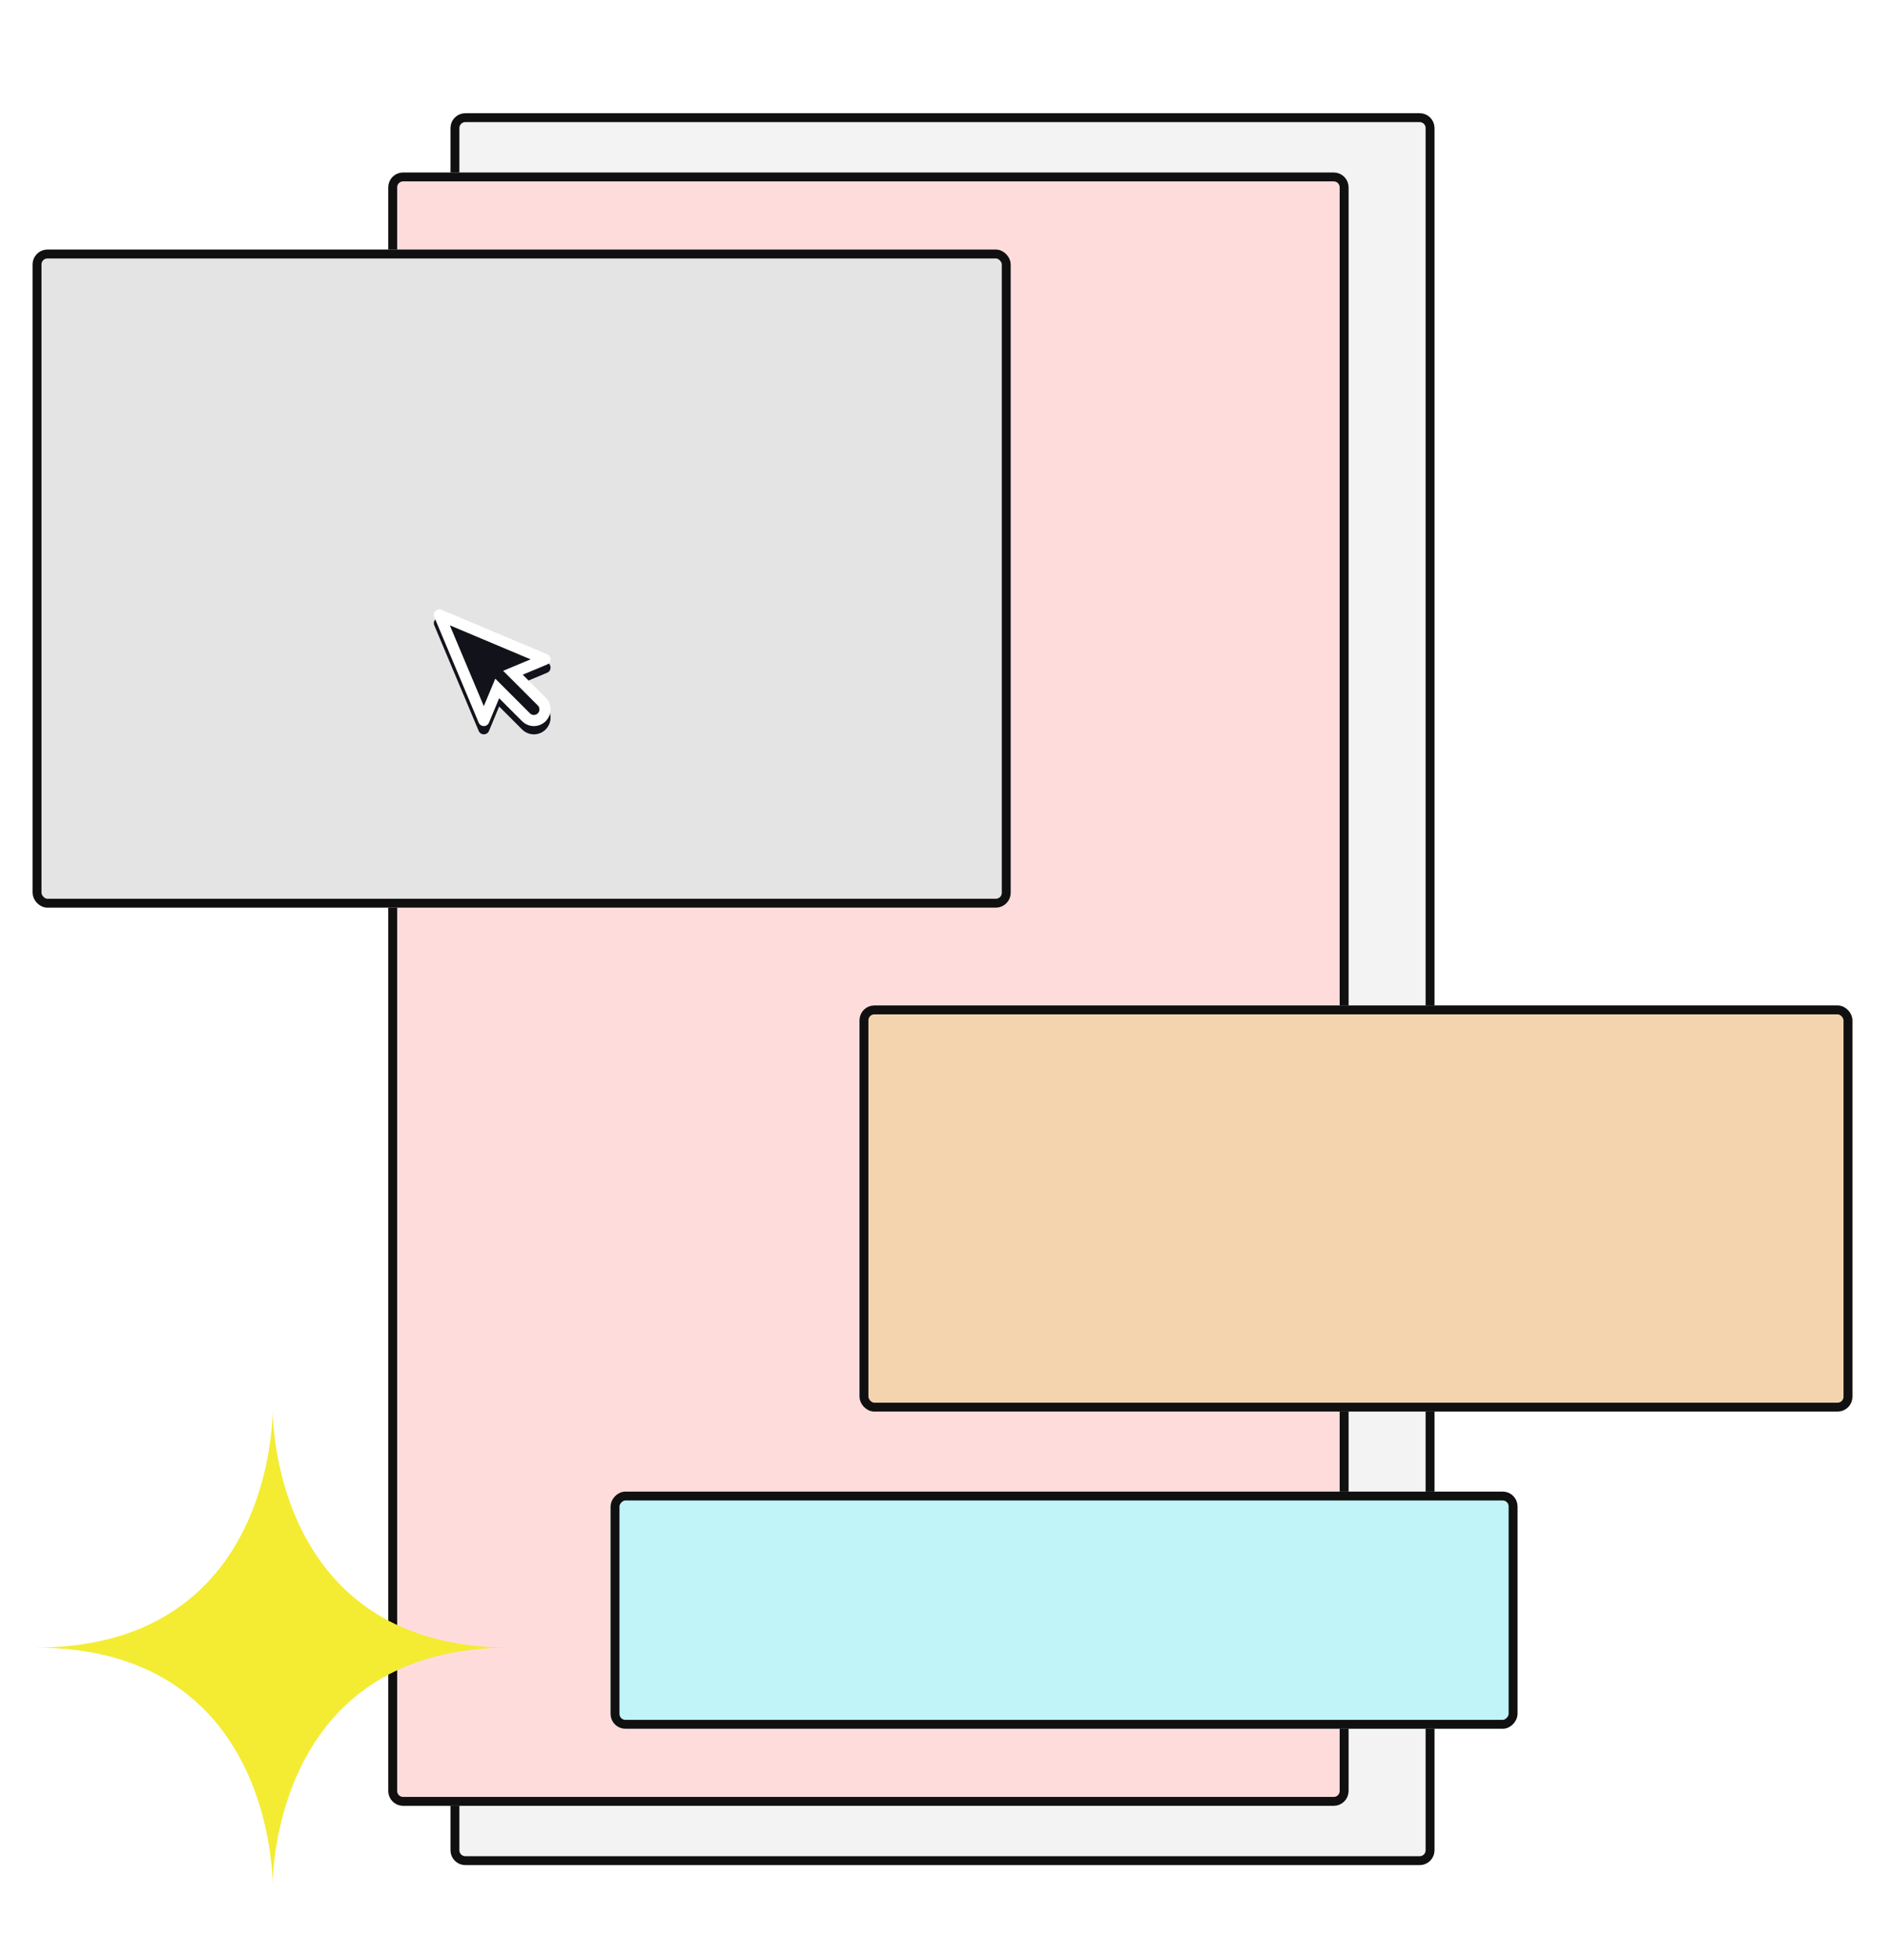 <svg width="343" height="356" viewBox="0 0 343 356" fill="none" xmlns="http://www.w3.org/2000/svg">
<g clip-path="url(#clip0_97_298)">
<path d="M287.808 89.05C287.751 95.075 285.602 152.657 224.539 152.657V152.665C285.602 152.665 287.751 210.247 287.808 216.272C287.866 210.247 290.015 152.665 351.078 152.665V152.657C290.015 152.657 287.866 95.075 287.808 89.05Z" fill="white" fill-opacity="0.4"/>
<g filter="url(#filter0_d_97_298)">
<path d="M80.228 21.642C80.228 20.156 81.434 18.95 82.921 18.95H256.305C257.792 18.95 258.998 20.156 258.998 21.642V334.489C258.998 335.976 257.792 337.181 256.305 337.181H82.921C81.434 337.181 80.228 335.976 80.228 334.489V21.642Z" fill="#F3F3F3"/>
<path d="M81.036 21.642C81.036 20.602 81.88 19.758 82.921 19.758H256.305C257.346 19.758 258.19 20.602 258.19 21.642V334.489C258.19 335.529 257.346 336.373 256.305 336.373H82.921C81.88 336.373 81.036 335.53 81.036 334.489V21.642Z" stroke="#101010" stroke-width="1.615"/>
</g>
<g filter="url(#filter1_d_97_298)">
<path d="M68.924 32.412C68.924 30.925 70.129 29.719 71.616 29.719H240.693C242.18 29.719 243.385 30.925 243.385 32.411V323.719C243.385 325.206 242.18 326.411 240.693 326.411H71.616C70.129 326.411 68.924 325.206 68.924 323.719V32.412Z" fill="#FFDCDC"/>
<path d="M69.731 32.412C69.731 31.371 70.575 30.527 71.616 30.527H240.693C241.734 30.527 242.578 31.371 242.578 32.411V323.719C242.578 324.76 241.734 325.604 240.693 325.604H71.616C70.575 325.604 69.731 324.76 69.731 323.719V32.412Z" stroke="#101010" stroke-width="1.615"/>
</g>
<g filter="url(#filter2_d_97_298)">
<rect width="164.769" height="43.077" rx="2.692" transform="matrix(-1 0 0 1 274.08 269.335)" fill="#C1F4F8"/>
<rect x="-0.808" y="0.808" width="163.154" height="41.462" rx="1.885" transform="matrix(-1 0 0 1 272.465 269.335)" stroke="#101010" stroke-width="1.615"/>
</g>
<g filter="url(#filter3_d_97_298)">
<rect x="154.537" y="181.027" width="180.385" height="73.769" rx="2.692" fill="#F3D4AF"/>
<rect x="155.345" y="181.835" width="178.769" height="72.154" rx="1.885" stroke="#101010" stroke-width="1.615"/>
</g>
<path d="M49.542 256.165C49.581 260.25 51.045 299.288 92.619 299.288V299.294C51.045 299.294 49.581 338.333 49.542 342.417C49.503 338.333 48.04 299.294 6.465 299.294V299.288C48.04 299.288 49.503 260.25 49.542 256.165Z" fill="#F3EC33"/>
<g filter="url(#filter4_d_97_298)">
<rect x="4.309" y="43.719" width="177.692" height="119.538" rx="2.692" fill="#E4E4E4"/>
<rect x="5.116" y="44.527" width="176.077" height="117.923" rx="1.885" stroke="#101010" stroke-width="1.615"/>
</g>
<g filter="url(#filter5_d_97_298)">
<path fill-rule="evenodd" clip-rule="evenodd" d="M78.9 112.095L86.97 131.277C87.318 132.102 88.488 132.1 88.833 131.274L90.683 126.839L94.85 131.006C96.033 132.189 97.95 132.189 99.133 131.006C100.316 129.823 100.316 127.905 99.133 126.722L94.966 122.555L99.401 120.705C100.228 120.361 100.23 119.19 99.404 118.843L80.222 110.773C79.388 110.422 78.549 111.261 78.9 112.095Z" fill="#12131A"/>
</g>
<path fill-rule="evenodd" clip-rule="evenodd" d="M89.979 123.28L96.278 129.578C96.672 129.972 97.311 129.972 97.705 129.578C98.1 129.184 98.1 128.544 97.705 128.15L91.407 121.852L96.4 119.769L81.722 113.594L87.897 128.272L89.979 123.28ZM99.401 120.705C100.228 120.361 100.23 119.19 99.404 118.843L80.222 110.773C79.388 110.422 78.549 111.261 78.9 112.095L86.97 131.277C87.318 132.102 88.488 132.1 88.833 131.274L90.683 126.839L94.85 131.006C96.033 132.189 97.95 132.189 99.133 131.006C100.316 129.823 100.316 127.905 99.133 126.722L94.966 122.555L99.401 120.705Z" fill="white"/>
</g>
<defs>
<filter id="filter0_d_97_298" x="80.228" y="18.95" width="180.385" height="319.846" filterUnits="userSpaceOnUse" color-interpolation-filters="sRGB">
<feFlood flood-opacity="0" result="BackgroundImageFix"/>
<feColorMatrix in="SourceAlpha" type="matrix" values="0 0 0 0 0 0 0 0 0 0 0 0 0 0 0 0 0 0 127 0" result="hardAlpha"/>
<feOffset dx="1.615" dy="1.615"/>
<feComposite in2="hardAlpha" operator="out"/>
<feColorMatrix type="matrix" values="0 0 0 0 0.063 0 0 0 0 0.063 0 0 0 0 0.063 0 0 0 1 0"/>
<feBlend mode="normal" in2="BackgroundImageFix" result="effect1_dropShadow_97_298"/>
<feBlend mode="normal" in="SourceGraphic" in2="effect1_dropShadow_97_298" result="shape"/>
</filter>
<filter id="filter1_d_97_298" x="68.924" y="29.719" width="176.076" height="298.308" filterUnits="userSpaceOnUse" color-interpolation-filters="sRGB">
<feFlood flood-opacity="0" result="BackgroundImageFix"/>
<feColorMatrix in="SourceAlpha" type="matrix" values="0 0 0 0 0 0 0 0 0 0 0 0 0 0 0 0 0 0 127 0" result="hardAlpha"/>
<feOffset dx="1.615" dy="1.615"/>
<feComposite in2="hardAlpha" operator="out"/>
<feColorMatrix type="matrix" values="0 0 0 0 0.063 0 0 0 0 0.063 0 0 0 0 0.063 0 0 0 1 0"/>
<feBlend mode="normal" in2="BackgroundImageFix" result="effect1_dropShadow_97_298"/>
<feBlend mode="normal" in="SourceGraphic" in2="effect1_dropShadow_97_298" result="shape"/>
</filter>
<filter id="filter2_d_97_298" x="109.311" y="269.335" width="166.385" height="44.693" filterUnits="userSpaceOnUse" color-interpolation-filters="sRGB">
<feFlood flood-opacity="0" result="BackgroundImageFix"/>
<feColorMatrix in="SourceAlpha" type="matrix" values="0 0 0 0 0 0 0 0 0 0 0 0 0 0 0 0 0 0 127 0" result="hardAlpha"/>
<feOffset dx="1.615" dy="1.615"/>
<feComposite in2="hardAlpha" operator="out"/>
<feColorMatrix type="matrix" values="0 0 0 0 0.063 0 0 0 0 0.063 0 0 0 0 0.063 0 0 0 1 0"/>
<feBlend mode="normal" in2="BackgroundImageFix" result="effect1_dropShadow_97_298"/>
<feBlend mode="normal" in="SourceGraphic" in2="effect1_dropShadow_97_298" result="shape"/>
</filter>
<filter id="filter3_d_97_298" x="154.537" y="181.027" width="182" height="75.384" filterUnits="userSpaceOnUse" color-interpolation-filters="sRGB">
<feFlood flood-opacity="0" result="BackgroundImageFix"/>
<feColorMatrix in="SourceAlpha" type="matrix" values="0 0 0 0 0 0 0 0 0 0 0 0 0 0 0 0 0 0 127 0" result="hardAlpha"/>
<feOffset dx="1.615" dy="1.615"/>
<feComposite in2="hardAlpha" operator="out"/>
<feColorMatrix type="matrix" values="0 0 0 0 0.063 0 0 0 0 0.063 0 0 0 0 0.063 0 0 0 1 0"/>
<feBlend mode="normal" in2="BackgroundImageFix" result="effect1_dropShadow_97_298"/>
<feBlend mode="normal" in="SourceGraphic" in2="effect1_dropShadow_97_298" result="shape"/>
</filter>
<filter id="filter4_d_97_298" x="4.309" y="43.719" width="179.307" height="121.154" filterUnits="userSpaceOnUse" color-interpolation-filters="sRGB">
<feFlood flood-opacity="0" result="BackgroundImageFix"/>
<feColorMatrix in="SourceAlpha" type="matrix" values="0 0 0 0 0 0 0 0 0 0 0 0 0 0 0 0 0 0 127 0" result="hardAlpha"/>
<feOffset dx="1.615" dy="1.615"/>
<feComposite in2="hardAlpha" operator="out"/>
<feColorMatrix type="matrix" values="0 0 0 0 0.063 0 0 0 0 0.063 0 0 0 0 0.063 0 0 0 1 0"/>
<feBlend mode="normal" in2="BackgroundImageFix" result="effect1_dropShadow_97_298"/>
<feBlend mode="normal" in="SourceGraphic" in2="effect1_dropShadow_97_298" result="shape"/>
</filter>
<filter id="filter5_d_97_298" x="75.818" y="109.191" width="27.203" height="27.204" filterUnits="userSpaceOnUse" color-interpolation-filters="sRGB">
<feFlood flood-opacity="0" result="BackgroundImageFix"/>
<feColorMatrix in="SourceAlpha" type="matrix" values="0 0 0 0 0 0 0 0 0 0 0 0 0 0 0 0 0 0 127 0" result="hardAlpha"/>
<feOffset dy="1.5"/>
<feGaussianBlur stdDeviation="1.5"/>
<feComposite in2="hardAlpha" operator="out"/>
<feColorMatrix type="matrix" values="0 0 0 0 0.071 0 0 0 0 0.075 0 0 0 0 0.102 0 0 0 0.25 0"/>
<feBlend mode="normal" in2="BackgroundImageFix" result="effect1_dropShadow_97_298"/>
<feBlend mode="normal" in="SourceGraphic" in2="effect1_dropShadow_97_298" result="shape"/>
</filter>
<clipPath id="clip0_97_298">
<rect width="343" height="355.79" fill="white" transform="translate(0 0.105)"/>
</clipPath>
</defs>
</svg>
